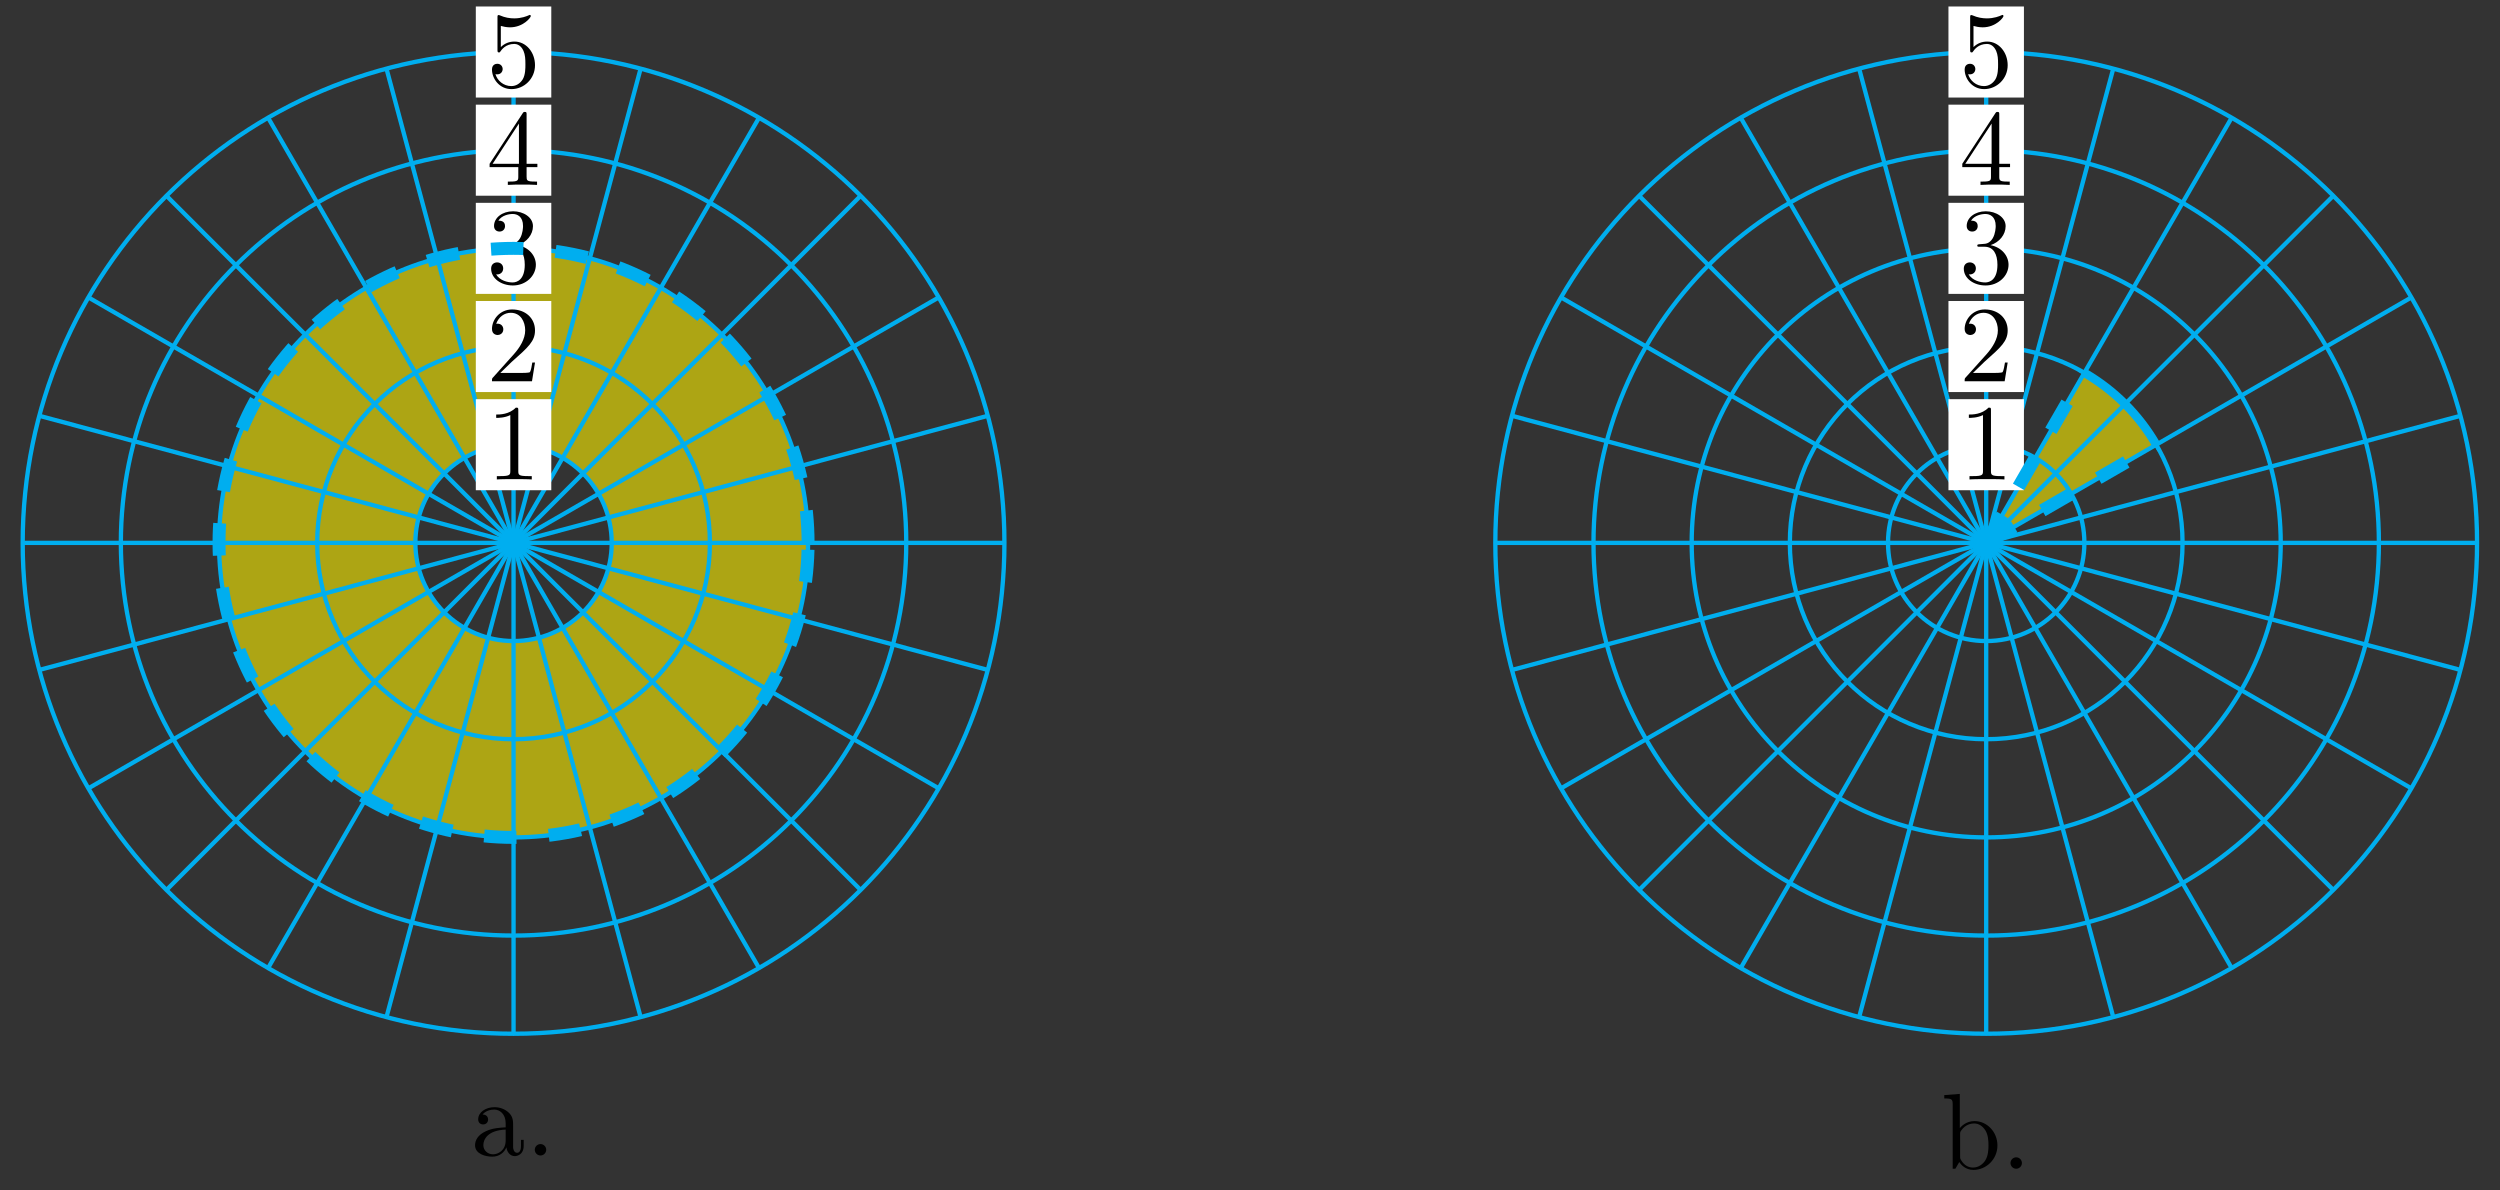 <svg xmlns="http://www.w3.org/2000/svg" xmlns:xlink="http://www.w3.org/1999/xlink" version="1.1" width="231" height="110" viewBox="0 0 231 110">
<rect x="0" y="0" width="231" height="110" fill="#333333" stroke="none"/>
<defs>
<path id="font_1_1" d="M.294 .64C.294 .664 .294 .666 .271 .666 .209 .602 .121 .602 .089 .602V.571C.109 .571 .168 .571 .22 .597V.079C.22 .043 .217 .031 .127 .031H.095V0C.13 .003 .217 .003 .257 .003 .297 .003 .384 .003 .419 0V.031H.387C.297 .031 .294 .042 .294 .079V.64Z"/>
<path id="font_1_2" d="M.127 .077 .233 .18C.389 .318 .449 .372 .449 .472 .449 .586 .359 .666 .237 .666 .124 .666 .05 .574 .05 .485 .05 .429 .1 .429 .103 .429 .12 .429 .155 .441 .155 .482 .155 .508 .137 .534 .102 .534 .094 .534 .092 .534 .089 .533 .112 .598 .166 .635 .224 .635 .315 .635 .358 .554 .358 .472 .358 .392 .308 .313 .253 .251L.061 .037C.05 .026 .05 .024 .05 0H.421L.449 .174H.424C.419 .144 .412 .1 .402 .085 .395 .077 .329 .077 .307 .077H.127Z"/>
<path id="font_1_3" d="M.29 .352C.372 .379 .43 .449 .43 .528 .43 .61 .342 .666 .246 .666 .145 .666 .069 .606 .069 .53 .069 .497 .091 .478 .12 .478 .151 .478 .171 .5 .171 .529 .171 .579 .124 .579 .109 .579 .14 .628 .206 .641 .242 .641 .283 .641 .338 .619 .338 .529 .338 .517 .336 .459 .31 .415 .28 .367 .246 .364 .221 .363 .213 .362 .189 .36 .182 .36 .174 .359 .167 .358 .167 .348 .167 .337 .174 .337 .191 .337H.235C.317 .337 .354 .269 .354 .17 .354 .034 .285 .006 .241 .006 .198 .006 .123 .022 .088 .081 .123 .076 .154 .098 .154 .136 .154 .172 .127 .192 .098 .192 .074 .192 .042 .178 .042 .134 .042 .043 .135-.022 .244-.022 .366-.022 .457 .068 .457 .17 .457 .253 .394 .331 .29 .352Z"/>
<path id="font_1_4" d="M.294 .165V.078C.294 .042 .292 .031 .218 .031H.197V0C.238 .003 .29 .003 .332 .003 .374 .003 .427 .003 .468 0V.031H.447C.373 .031 .371 .042 .371 .078V.165H.471V.196H.371V.651C.371 .671 .371 .677 .355 .677 .346 .677 .343 .677 .335 .665L.028 .196V.165H.294M.3 .196H.056L.3 .569V.196Z"/>
<path id="font_1_5" d="M.449 .2C.449 .319 .367 .419 .259 .419 .211 .419 .168 .403 .132 .368V.564C.152 .558 .185 .551 .217 .551 .34 .551 .41 .642 .41 .655 .41 .661 .407 .666 .4 .666 .399 .666 .397 .666 .392 .663 .372 .654 .323 .634 .256 .634 .216 .634 .17 .641 .123 .662 .115 .665 .113 .665 .111 .665 .101 .665 .101 .657 .101 .641V.344C.101 .326 .101 .318 .115 .318 .122 .318 .124 .321 .128 .327 .139 .343 .176 .397 .257 .397 .309 .397 .334 .351 .342 .333 .358 .296 .36 .257 .36 .207 .36 .172 .36 .112 .336 .07 .312 .031 .275 .006 .229 .006 .156 .006 .099 .058 .082 .117 .085 .116 .088 .115 .099 .115 .132 .115 .149 .14 .149 .164 .149 .188 .132 .213 .099 .213 .085 .213 .05 .206 .05 .16 .05 .074 .119-.022 .231-.022 .347-.022 .449 .073 .449 .2Z"/>
<path id="font_2_28" d="M.483 .089V.145H.458V.089C.458 .031 .433 .025 .422 .025 .389 .025 .385 .07 .385 .075V.275C.385 .317 .385 .356 .349 .393 .31 .432 .26 .448 .212 .448 .13 .448 .061 .401 .061 .335 .061 .305 .081 .288 .107 .288 .135 .288 .153 .308 .153 .334 .153 .346 .148 .379 .102 .38 .129 .415 .178 .426 .21 .426 .259 .426 .316 .387 .316 .298V.261C.265 .258 .195 .255 .132 .225 .057 .191 .032 .139 .032 .095 .032 .014 .129-.011 .192-.011 .258-.011 .304 .029 .323 .076 .327 .036 .354-.006 .401-.006 .422-.006 .483 .008 .483 .089M.316 .14C.316 .045 .244 .011 .199 .011 .15 .011 .109 .046 .109 .096 .109 .151 .151 .234 .316 .24V.14Z"/>
<path id="font_2_88" d="M.192 .053C.192 .082 .168 .106 .139 .106 .11 .106 .086 .082 .086 .053 .086 .024 .11 0 .139 0 .168 0 .192 .024 .192 .053Z"/>
<path id="font_2_35" d="M.521 .216C.521 .343 .423 .442 .309 .442 .231 .442 .188 .395 .172 .377V.694L.028 .683V.652C.098 .652 .106 .645 .106 .596V0H.131L.167 .062C.182 .039 .224-.011 .298-.011 .417-.011 .521 .087 .521 .216M.438 .217C.438 .18 .436 .12 .407 .075 .386 .044 .348 .011 .294 .011 .249 .011 .213 .035 .189 .072 .175 .093 .175 .096 .175 .114V.32C.175 .339 .175 .34 .186 .356 .225 .412 .28 .42 .304 .42 .349 .42 .385 .394 .409 .356 .435 .315 .438 .258 .438 .217V.217Z"/>
</defs>
<path transform="matrix(1,0,0,-1,47.452,50.162)" d="M9.071 0C9.071 5.01 5.01 9.071 0 9.071-5.01 9.071-9.071 5.01-9.071 0-9.071-5.01-5.01-9.071 0-9.071 5.01-9.071 9.071-5.01 9.071 0ZM27.214 0C27.214 15.03 15.03 27.214 0 27.214-15.03 27.214-27.214 15.03-27.214 0-27.214-15.03-15.03-27.214 0-27.214 15.03-27.214 27.214-15.03 27.214 0ZM0 0" fill="#fff200" fill-opacity=".6" fill-rule="evenodd"/>
<path transform="matrix(1,0,0,-1,47.452,50.162)" stroke-width=".399" stroke-linecap="butt" stroke-miterlimit="10" stroke-linejoin="miter" fill="none" stroke="#00aeef" d="M0 0H45.356"/>
<path transform="matrix(1,0,0,-1,47.452,50.162)" stroke-width=".399" stroke-linecap="butt" stroke-miterlimit="10" stroke-linejoin="miter" fill="none" stroke="#00aeef" d="M0 0 43.811 11.739"/>
<path transform="matrix(1,0,0,-1,47.452,50.162)" stroke-width=".399" stroke-linecap="butt" stroke-miterlimit="10" stroke-linejoin="miter" fill="none" stroke="#00aeef" d="M0 0 39.279 22.678"/>
<path transform="matrix(1,0,0,-1,47.452,50.162)" stroke-width=".399" stroke-linecap="butt" stroke-miterlimit="10" stroke-linejoin="miter" fill="none" stroke="#00aeef" d="M0 0 32.072 32.072"/>
<path transform="matrix(1,0,0,-1,47.452,50.162)" stroke-width=".399" stroke-linecap="butt" stroke-miterlimit="10" stroke-linejoin="miter" fill="none" stroke="#00aeef" d="M0 0 22.678 39.279"/>
<path transform="matrix(1,0,0,-1,47.452,50.162)" stroke-width=".399" stroke-linecap="butt" stroke-miterlimit="10" stroke-linejoin="miter" fill="none" stroke="#00aeef" d="M0 0 11.739 43.811"/>
<path transform="matrix(1,0,0,-1,47.452,50.162)" stroke-width=".399" stroke-linecap="butt" stroke-miterlimit="10" stroke-linejoin="miter" fill="none" stroke="#00aeef" d="M0 0V45.356"/>
<path transform="matrix(1,0,0,-1,47.452,50.162)" stroke-width=".399" stroke-linecap="butt" stroke-miterlimit="10" stroke-linejoin="miter" fill="none" stroke="#00aeef" d="M0 0-11.739 43.811"/>
<path transform="matrix(1,0,0,-1,47.452,50.162)" stroke-width=".399" stroke-linecap="butt" stroke-miterlimit="10" stroke-linejoin="miter" fill="none" stroke="#00aeef" d="M0 0-22.678 39.279"/>
<path transform="matrix(1,0,0,-1,47.452,50.162)" stroke-width=".399" stroke-linecap="butt" stroke-miterlimit="10" stroke-linejoin="miter" fill="none" stroke="#00aeef" d="M0 0-32.072 32.072"/>
<path transform="matrix(1,0,0,-1,47.452,50.162)" stroke-width=".399" stroke-linecap="butt" stroke-miterlimit="10" stroke-linejoin="miter" fill="none" stroke="#00aeef" d="M0 0-39.279 22.678"/>
<path transform="matrix(1,0,0,-1,47.452,50.162)" stroke-width=".399" stroke-linecap="butt" stroke-miterlimit="10" stroke-linejoin="miter" fill="none" stroke="#00aeef" d="M0 0-43.811 11.739"/>
<path transform="matrix(1,0,0,-1,47.452,50.162)" stroke-width=".399" stroke-linecap="butt" stroke-miterlimit="10" stroke-linejoin="miter" fill="none" stroke="#00aeef" d="M0 0H-45.356"/>
<path transform="matrix(1,0,0,-1,47.452,50.162)" stroke-width=".399" stroke-linecap="butt" stroke-miterlimit="10" stroke-linejoin="miter" fill="none" stroke="#00aeef" d="M0 0-43.811-11.739"/>
<path transform="matrix(1,0,0,-1,47.452,50.162)" stroke-width=".399" stroke-linecap="butt" stroke-miterlimit="10" stroke-linejoin="miter" fill="none" stroke="#00aeef" d="M0 0-39.279-22.678"/>
<path transform="matrix(1,0,0,-1,47.452,50.162)" stroke-width=".399" stroke-linecap="butt" stroke-miterlimit="10" stroke-linejoin="miter" fill="none" stroke="#00aeef" d="M0 0-32.072-32.072"/>
<path transform="matrix(1,0,0,-1,47.452,50.162)" stroke-width=".399" stroke-linecap="butt" stroke-miterlimit="10" stroke-linejoin="miter" fill="none" stroke="#00aeef" d="M0 0-22.678-39.279"/>
<path transform="matrix(1,0,0,-1,47.452,50.162)" stroke-width=".399" stroke-linecap="butt" stroke-miterlimit="10" stroke-linejoin="miter" fill="none" stroke="#00aeef" d="M0 0-11.739-43.811"/>
<path transform="matrix(1,0,0,-1,47.452,50.162)" stroke-width=".399" stroke-linecap="butt" stroke-miterlimit="10" stroke-linejoin="miter" fill="none" stroke="#00aeef" d="M0 0V-45.356"/>
<path transform="matrix(1,0,0,-1,47.452,50.162)" stroke-width=".399" stroke-linecap="butt" stroke-miterlimit="10" stroke-linejoin="miter" fill="none" stroke="#00aeef" d="M0 0 11.739-43.811"/>
<path transform="matrix(1,0,0,-1,47.452,50.162)" stroke-width=".399" stroke-linecap="butt" stroke-miterlimit="10" stroke-linejoin="miter" fill="none" stroke="#00aeef" d="M0 0 22.678-39.279"/>
<path transform="matrix(1,0,0,-1,47.452,50.162)" stroke-width=".399" stroke-linecap="butt" stroke-miterlimit="10" stroke-linejoin="miter" fill="none" stroke="#00aeef" d="M0 0 32.072-32.072"/>
<path transform="matrix(1,0,0,-1,47.452,50.162)" stroke-width=".399" stroke-linecap="butt" stroke-miterlimit="10" stroke-linejoin="miter" fill="none" stroke="#00aeef" d="M0 0 39.279-22.678"/>
<path transform="matrix(1,0,0,-1,47.452,50.162)" stroke-width=".399" stroke-linecap="butt" stroke-miterlimit="10" stroke-linejoin="miter" fill="none" stroke="#00aeef" d="M0 0 43.811-11.739"/>
<path transform="matrix(1,0,0,-1,47.452,50.162)" stroke-width=".399" stroke-linecap="butt" stroke-miterlimit="10" stroke-linejoin="miter" fill="none" stroke="#00aeef" d="M9.071 0C9.071 5.01 5.01 9.071 0 9.071-5.01 9.071-9.071 5.01-9.071 0-9.071-5.01-5.01-9.071 0-9.071 5.01-9.071 9.071-5.01 9.071 0ZM0 0"/>
<path transform="matrix(1,0,0,-1,47.452,50.162)" d="M-3.487 4.865H3.487V13.278H-3.487Z" fill="#ffffff"/>
<use data-text="1" xlink:href="#font_1_1" transform="matrix(9.963,0,0,-9.963,44.961,44.301)"/>
<path transform="matrix(1,0,0,-1,47.452,50.162)" stroke-width=".399" stroke-linecap="butt" stroke-miterlimit="10" stroke-linejoin="miter" fill="none" stroke="#00aeef" d="M18.142 0C18.142 10.02 10.02 18.142 0 18.142-10.02 18.142-18.142 10.02-18.142 0-18.142-10.02-10.02-18.142 0-18.142 10.02-18.142 18.142-10.02 18.142 0ZM0 0"/>
<path transform="matrix(1,0,0,-1,47.452,50.162)" d="M-3.487 13.936H3.487V22.349H-3.487Z" fill="#ffffff"/>
<use data-text="2" xlink:href="#font_1_2" transform="matrix(9.963,0,0,-9.963,44.961,35.229)"/>
<path transform="matrix(1,0,0,-1,47.452,50.162)" stroke-width=".399" stroke-linecap="butt" stroke-miterlimit="10" stroke-linejoin="miter" fill="none" stroke="#00aeef" d="M27.214 0C27.214 15.03 15.03 27.214 0 27.214-15.03 27.214-27.214 15.03-27.214 0-27.214-15.03-15.03-27.214 0-27.214 15.03-27.214 27.214-15.03 27.214 0ZM0 0"/>
<path transform="matrix(1,0,0,-1,47.452,50.162)" d="M-3.487 23.007H3.487V31.42H-3.487Z" fill="#ffffff"/>
<use data-text="3" xlink:href="#font_1_3" transform="matrix(9.963,0,0,-9.963,44.961,26.158)"/>
<path transform="matrix(1,0,0,-1,47.452,50.162)" stroke-width=".399" stroke-linecap="butt" stroke-miterlimit="10" stroke-linejoin="miter" fill="none" stroke="#00aeef" d="M36.285 0C36.285 20.04 20.04 36.285 0 36.285-20.04 36.285-36.285 20.04-36.285 0-36.285-20.04-20.04-36.285 0-36.285 20.04-36.285 36.285-20.04 36.285 0ZM0 0"/>
<path transform="matrix(1,0,0,-1,47.452,50.162)" d="M-3.487 32.078H3.487V40.491H-3.487Z" fill="#ffffff"/>
<use data-text="4" xlink:href="#font_1_4" transform="matrix(9.963,0,0,-9.963,44.961,17.086)"/>
<path transform="matrix(1,0,0,-1,47.452,50.162)" stroke-width=".399" stroke-linecap="butt" stroke-miterlimit="10" stroke-linejoin="miter" fill="none" stroke="#00aeef" d="M45.356 0C45.356 25.05 25.05 45.356 0 45.356-25.05 45.356-45.356 25.05-45.356 0-45.356-25.05-25.05-45.356 0-45.356 25.05-45.356 45.356-25.05 45.356 0ZM0 0"/>
<path transform="matrix(1,0,0,-1,47.452,50.162)" d="M-3.487 41.149H3.487V49.562H-3.487Z" fill="#ffffff"/>
<use data-text="5" xlink:href="#font_1_5" transform="matrix(9.963,0,0,-9.963,44.961,8.015)"/>
<path transform="matrix(1,0,0,-1,47.452,50.162)" stroke-width="1.196" stroke-linecap="butt" stroke-dasharray="2.989,2.989" stroke-miterlimit="10" stroke-linejoin="miter" fill="none" stroke="#00aeef" d="M27.214 0C27.214 15.03 15.03 27.214 0 27.214-15.03 27.214-27.214 15.03-27.214 0-27.214-15.03-15.03-27.214 0-27.214 15.03-27.214 27.214-15.03 27.214 0ZM0 0"/>
<use data-text="a" xlink:href="#font_2_28" transform="matrix(9.963,0,0,-9.963,43.576,106.767)"/>
<use data-text="." xlink:href="#font_2_88" transform="matrix(9.963,0,0,-9.963,48.557,106.767)"/>
<path transform="matrix(1,0,0,-1,47.452,50.162)" d="M136.072 0 151.784 9.071C150.192 11.828 147.901 14.12 145.143 15.712L136.072 0" fill="#fff200" fill-opacity=".6"/>
<path transform="matrix(1,0,0,-1,47.452,50.162)" stroke-width=".399" stroke-linecap="butt" stroke-miterlimit="10" stroke-linejoin="miter" fill="none" stroke="#00aeef" d="M136.072 0H181.428"/>
<path transform="matrix(1,0,0,-1,47.452,50.162)" stroke-width=".399" stroke-linecap="butt" stroke-miterlimit="10" stroke-linejoin="miter" fill="none" stroke="#00aeef" d="M136.072 0 179.883 11.739"/>
<path transform="matrix(1,0,0,-1,47.452,50.162)" stroke-width=".399" stroke-linecap="butt" stroke-miterlimit="10" stroke-linejoin="miter" fill="none" stroke="#00aeef" d="M136.072 0 175.352 22.678"/>
<path transform="matrix(1,0,0,-1,47.452,50.162)" stroke-width=".399" stroke-linecap="butt" stroke-miterlimit="10" stroke-linejoin="miter" fill="none" stroke="#00aeef" d="M136.072 0 168.144 32.072"/>
<path transform="matrix(1,0,0,-1,47.452,50.162)" stroke-width=".399" stroke-linecap="butt" stroke-miterlimit="10" stroke-linejoin="miter" fill="none" stroke="#00aeef" d="M136.072 0 158.75 39.279"/>
<path transform="matrix(1,0,0,-1,47.452,50.162)" stroke-width=".399" stroke-linecap="butt" stroke-miterlimit="10" stroke-linejoin="miter" fill="none" stroke="#00aeef" d="M136.072 0 147.811 43.811"/>
<path transform="matrix(1,0,0,-1,47.452,50.162)" stroke-width=".399" stroke-linecap="butt" stroke-miterlimit="10" stroke-linejoin="miter" fill="none" stroke="#00aeef" d="M136.072 0V45.356"/>
<path transform="matrix(1,0,0,-1,47.452,50.162)" stroke-width=".399" stroke-linecap="butt" stroke-miterlimit="10" stroke-linejoin="miter" fill="none" stroke="#00aeef" d="M136.072 0 124.333 43.811"/>
<path transform="matrix(1,0,0,-1,47.452,50.162)" stroke-width=".399" stroke-linecap="butt" stroke-miterlimit="10" stroke-linejoin="miter" fill="none" stroke="#00aeef" d="M136.072 0 113.394 39.279"/>
<path transform="matrix(1,0,0,-1,47.452,50.162)" stroke-width=".399" stroke-linecap="butt" stroke-miterlimit="10" stroke-linejoin="miter" fill="none" stroke="#00aeef" d="M136.072 0 104.001 32.072"/>
<path transform="matrix(1,0,0,-1,47.452,50.162)" stroke-width=".399" stroke-linecap="butt" stroke-miterlimit="10" stroke-linejoin="miter" fill="none" stroke="#00aeef" d="M136.072 0 96.793 22.678"/>
<path transform="matrix(1,0,0,-1,47.452,50.162)" stroke-width=".399" stroke-linecap="butt" stroke-miterlimit="10" stroke-linejoin="miter" fill="none" stroke="#00aeef" d="M136.072 0 92.262 11.739"/>
<path transform="matrix(1,0,0,-1,47.452,50.162)" stroke-width=".399" stroke-linecap="butt" stroke-miterlimit="10" stroke-linejoin="miter" fill="none" stroke="#00aeef" d="M136.072 0H90.716"/>
<path transform="matrix(1,0,0,-1,47.452,50.162)" stroke-width=".399" stroke-linecap="butt" stroke-miterlimit="10" stroke-linejoin="miter" fill="none" stroke="#00aeef" d="M136.072 0 92.262-11.739"/>
<path transform="matrix(1,0,0,-1,47.452,50.162)" stroke-width=".399" stroke-linecap="butt" stroke-miterlimit="10" stroke-linejoin="miter" fill="none" stroke="#00aeef" d="M136.072 0 96.793-22.678"/>
<path transform="matrix(1,0,0,-1,47.452,50.162)" stroke-width=".399" stroke-linecap="butt" stroke-miterlimit="10" stroke-linejoin="miter" fill="none" stroke="#00aeef" d="M136.072 0 104.001-32.072"/>
<path transform="matrix(1,0,0,-1,47.452,50.162)" stroke-width=".399" stroke-linecap="butt" stroke-miterlimit="10" stroke-linejoin="miter" fill="none" stroke="#00aeef" d="M136.072 0 113.394-39.279"/>
<path transform="matrix(1,0,0,-1,47.452,50.162)" stroke-width=".399" stroke-linecap="butt" stroke-miterlimit="10" stroke-linejoin="miter" fill="none" stroke="#00aeef" d="M136.072 0 124.333-43.811"/>
<path transform="matrix(1,0,0,-1,47.452,50.162)" stroke-width=".399" stroke-linecap="butt" stroke-miterlimit="10" stroke-linejoin="miter" fill="none" stroke="#00aeef" d="M136.072 0V-45.356"/>
<path transform="matrix(1,0,0,-1,47.452,50.162)" stroke-width=".399" stroke-linecap="butt" stroke-miterlimit="10" stroke-linejoin="miter" fill="none" stroke="#00aeef" d="M136.072 0 147.811-43.811"/>
<path transform="matrix(1,0,0,-1,47.452,50.162)" stroke-width=".399" stroke-linecap="butt" stroke-miterlimit="10" stroke-linejoin="miter" fill="none" stroke="#00aeef" d="M136.072 0 158.75-39.279"/>
<path transform="matrix(1,0,0,-1,47.452,50.162)" stroke-width=".399" stroke-linecap="butt" stroke-miterlimit="10" stroke-linejoin="miter" fill="none" stroke="#00aeef" d="M136.072 0 168.144-32.072"/>
<path transform="matrix(1,0,0,-1,47.452,50.162)" stroke-width=".399" stroke-linecap="butt" stroke-miterlimit="10" stroke-linejoin="miter" fill="none" stroke="#00aeef" d="M136.072 0 175.352-22.678"/>
<path transform="matrix(1,0,0,-1,47.452,50.162)" stroke-width=".399" stroke-linecap="butt" stroke-miterlimit="10" stroke-linejoin="miter" fill="none" stroke="#00aeef" d="M136.072 0 179.883-11.739"/>
<path transform="matrix(1,0,0,-1,47.452,50.162)" stroke-width=".399" stroke-linecap="butt" stroke-miterlimit="10" stroke-linejoin="miter" fill="none" stroke="#00aeef" d="M145.143 0C145.143 5.01 141.082 9.071 136.072 9.071 131.062 9.071 127.001 5.01 127.001 0 127.001-5.01 131.062-9.071 136.072-9.071 141.082-9.071 145.143-5.01 145.143 0ZM136.072 0"/>
<path transform="matrix(1,0,0,-1,47.452,50.162)" d="M132.585 4.865H139.559V13.278H132.585Z" fill="#ffffff"/>
<use data-text="1" xlink:href="#font_1_1" transform="matrix(9.963,0,0,-9.963,181.036,44.301)"/>
<path transform="matrix(1,0,0,-1,47.452,50.162)" stroke-width=".399" stroke-linecap="butt" stroke-miterlimit="10" stroke-linejoin="miter" fill="none" stroke="#00aeef" d="M154.215 0C154.215 10.02 146.092 18.142 136.072 18.142 126.052 18.142 117.93 10.02 117.93 0 117.93-10.02 126.052-18.142 136.072-18.142 146.092-18.142 154.215-10.02 154.215 0ZM136.072 0"/>
<path transform="matrix(1,0,0,-1,47.452,50.162)" d="M132.585 13.936H139.559V22.349H132.585Z" fill="#ffffff"/>
<use data-text="2" xlink:href="#font_1_2" transform="matrix(9.963,0,0,-9.963,181.036,35.229)"/>
<path transform="matrix(1,0,0,-1,47.452,50.162)" stroke-width=".399" stroke-linecap="butt" stroke-miterlimit="10" stroke-linejoin="miter" fill="none" stroke="#00aeef" d="M163.286 0C163.286 15.03 151.102 27.214 136.072 27.214 121.042 27.214 108.859 15.03 108.859 0 108.859-15.03 121.042-27.214 136.072-27.214 151.102-27.214 163.286-15.03 163.286 0ZM136.072 0"/>
<path transform="matrix(1,0,0,-1,47.452,50.162)" d="M132.585 23.007H139.559V31.42H132.585Z" fill="#ffffff"/>
<use data-text="3" xlink:href="#font_1_3" transform="matrix(9.963,0,0,-9.963,181.036,26.158)"/>
<path transform="matrix(1,0,0,-1,47.452,50.162)" stroke-width=".399" stroke-linecap="butt" stroke-miterlimit="10" stroke-linejoin="miter" fill="none" stroke="#00aeef" d="M172.357 0C172.357 20.04 156.112 36.285 136.072 36.285 116.032 36.285 99.787 20.04 99.787 0 99.787-20.04 116.032-36.285 136.072-36.285 156.112-36.285 172.357-20.04 172.357 0ZM136.072 0"/>
<path transform="matrix(1,0,0,-1,47.452,50.162)" d="M132.585 32.078H139.559V40.491H132.585Z" fill="#ffffff"/>
<use data-text="4" xlink:href="#font_1_4" transform="matrix(9.963,0,0,-9.963,181.036,17.086)"/>
<path transform="matrix(1,0,0,-1,47.452,50.162)" stroke-width=".399" stroke-linecap="butt" stroke-miterlimit="10" stroke-linejoin="miter" fill="none" stroke="#00aeef" d="M181.428 0C181.428 25.05 161.122 45.356 136.072 45.356 111.023 45.356 90.716 25.05 90.716 0 90.716-25.05 111.023-45.356 136.072-45.356 161.122-45.356 181.428-25.05 181.428 0ZM136.072 0"/>
<path transform="matrix(1,0,0,-1,47.452,50.162)" d="M132.585 41.149H139.559V49.562H132.585Z" fill="#ffffff"/>
<use data-text="5" xlink:href="#font_1_5" transform="matrix(9.963,0,0,-9.963,181.036,8.015)"/>
<path transform="matrix(1,0,0,-1,47.452,50.162)" stroke-width="1.196" stroke-linecap="butt" stroke-dasharray="2.989,2.989" stroke-miterlimit="10" stroke-linejoin="miter" fill="none" stroke="#00aeef" d="M136.072 0 151.784 9.071"/>
<path transform="matrix(1,0,0,-1,47.452,50.162)" stroke-width="1.196" stroke-linecap="butt" stroke-dasharray="2.989,2.989" stroke-miterlimit="10" stroke-linejoin="miter" fill="none" stroke="#00aeef" d="M136.072 0 145.143 15.712"/>
<path transform="matrix(1,0,0,-1,47.452,50.162)" stroke-width=".797" stroke-linecap="butt" stroke-miterlimit="10" stroke-linejoin="miter" fill="none" stroke="#00aeef" d="M145.143 15.712C147.901 14.12 150.192 11.828 151.784 9.071"/>
<use data-text="b" xlink:href="#font_2_35" transform="matrix(9.963,0,0,-9.963,179.372,107.992)"/>
<use data-text="." xlink:href="#font_2_88" transform="matrix(9.963,0,0,-9.963,184.912,107.992)"/>
</svg>
